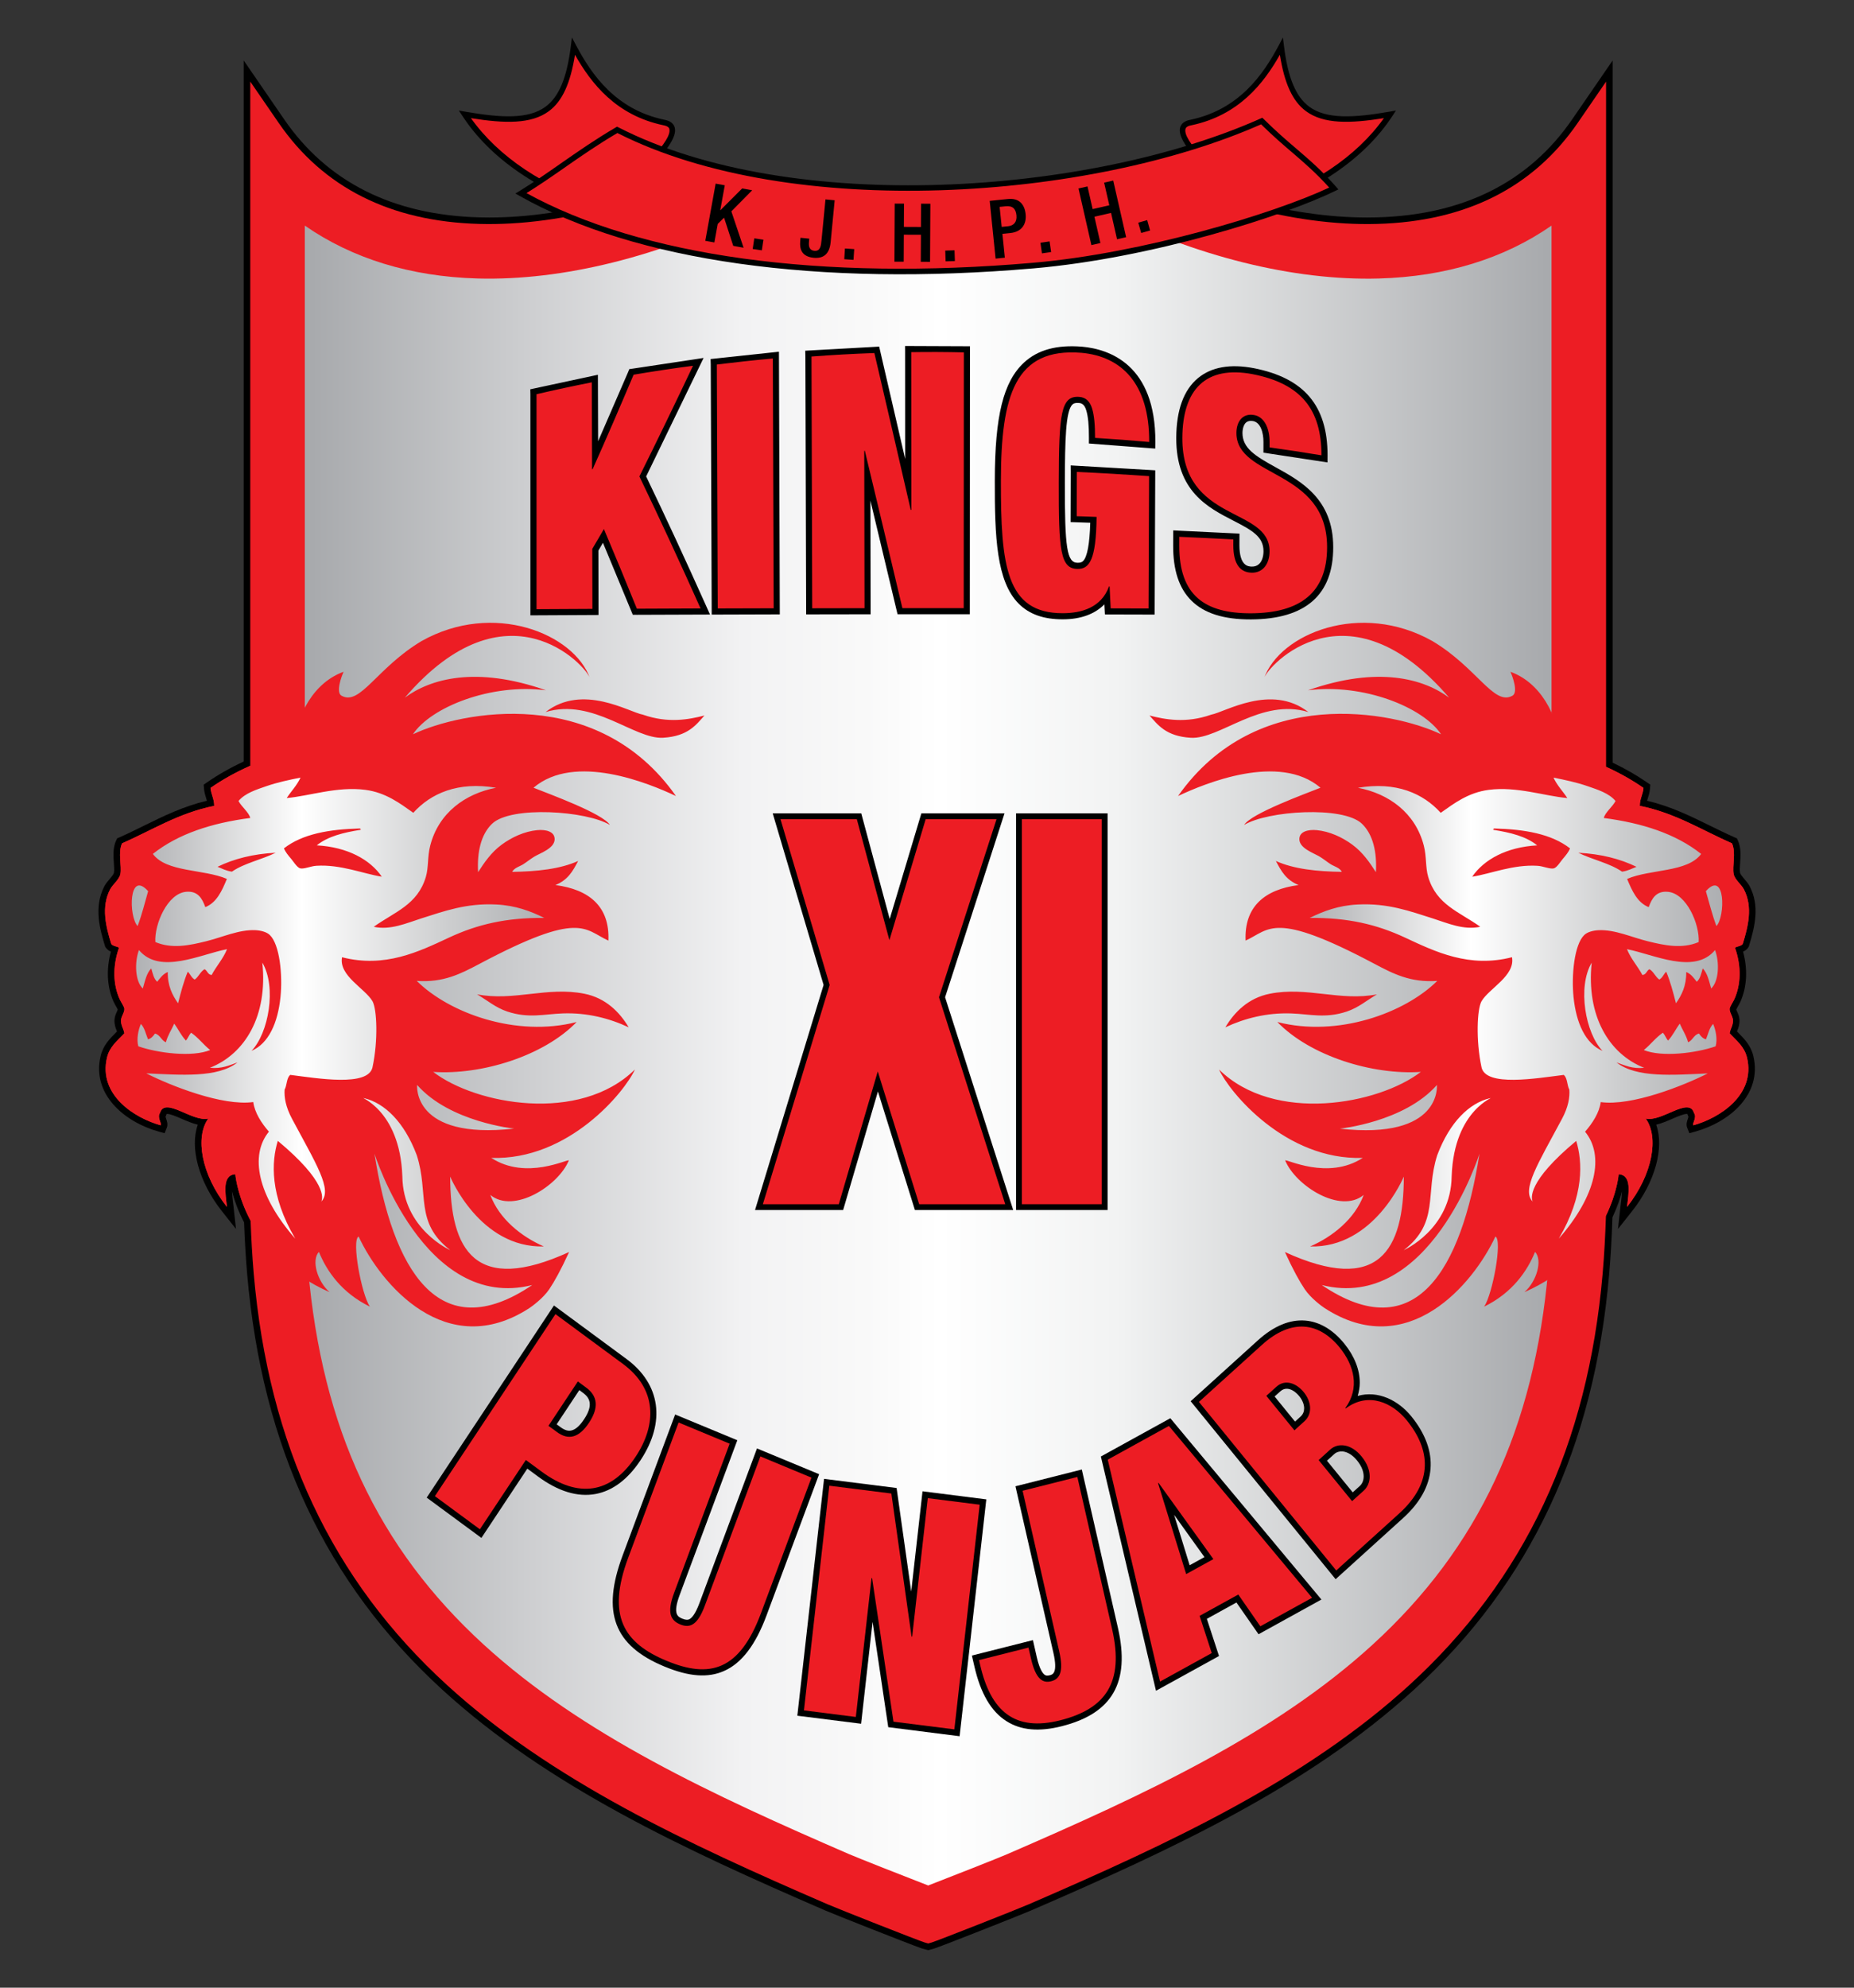 <?xml version="1.0" encoding="utf-8"?>
<!-- Generator: Adobe Illustrator 16.0.3, SVG Export Plug-In . SVG Version: 6.00 Build 0)  -->
<!DOCTYPE svg PUBLIC "-//W3C//DTD SVG 1.1//EN" "http://www.w3.org/Graphics/SVG/1.1/DTD/svg11.dtd">
<svg version="1.1" id="Layer_1" xmlns="http://www.w3.org/2000/svg" xmlns:xlink="http://www.w3.org/1999/xlink" x="0px" y="0px"
	 width="70px" height="75px" viewBox="0 0 70 75" enable-background="new 0 0 70 75" xml:space="preserve">
<rect x="0" y="0" width="70" height="75" fill="#333333" stroke="none"/>
<g>
	<g>
		<defs>
			<rect id="SVGID_1_" x="3.717" y="1.416" width="62.566" height="72.169"/>
		</defs>
		<clipPath id="SVGID_2_">
			<use xlink:href="#SVGID_1_"  overflow="visible"/>
		</clipPath>
		<path clip-path="url(#SVGID_2_)" d="M34.794,73.516c-0.472-0.166-3.284-1.276-3.644-1.433c-5.339-2.311-10.462-4.686-14.444-8.321
			c-4.394-4.016-6.806-9.146-7.374-15.687c-0.051-0.59-0.089-1.229-0.117-1.951c-0.232-0.447-0.372-0.857-0.456-1.172
			c0.005,0.139,0.024,0.291,0.038,0.414c0.007,0.05,0.013,0.1,0.018,0.148l0.095,0.858l-0.536-0.677
			c-0.872-1.103-1.214-2.393-0.906-3.258c-0.203-0.047-0.41-0.136-0.613-0.224c-0.197-0.085-0.42-0.182-0.54-0.182
			c-0.014,0-0.022,0.002-0.025,0.002c0,0.002-0.006,0.012-0.011,0.032l-0.011,0.036l-0.021,0.032
			c0.001,0.011,0.019,0.063,0.03,0.094c0.029,0.085,0.069,0.201,0.02,0.325l-0.082,0.207L6,42.7
			c-1.298-0.36-2.541-1.405-2.202-2.848c0.094-0.406,0.348-0.66,0.572-0.884c0.016-0.016,0.032-0.032,0.048-0.048
			c-0.005-0.013-0.01-0.026-0.015-0.04c-0.039-0.095-0.087-0.214-0.081-0.395c0.006-0.122,0.051-0.222,0.087-0.302
			c0.012-0.029,0.031-0.069,0.037-0.093c-0.015-0.033-0.048-0.091-0.07-0.129c-0.032-0.056-0.064-0.113-0.089-0.166
			c-0.247-0.559-0.281-1.221-0.099-1.888c-0.069-0.03-0.143-0.076-0.196-0.157l-0.019-0.029l-0.011-0.035
			c-0.175-0.578-0.441-1.451-0.019-2.25c0.051-0.096,0.123-0.181,0.193-0.263c0.069-0.08,0.154-0.181,0.166-0.241
			c0.017-0.087,0.007-0.222-0.003-0.365c-0.019-0.271-0.04-0.578,0.084-0.848l0.04-0.085l0.086-0.038
			c0.315-0.139,0.628-0.293,0.93-0.442c0.729-0.359,1.481-0.729,2.373-0.94c-0.009-0.036-0.02-0.072-0.032-0.11
			c-0.031-0.1-0.066-0.213-0.078-0.353L7.69,29.608l0.117-0.082c0.425-0.294,0.893-0.56,1.394-0.791V2.281L10.727,4.5
			c1.626,2.366,4.104,3.612,7.365,3.702c0.128,0.004,0.256,0.005,0.385,0.005c1.457,0,3.025-0.23,4.661-0.685
			C23.19,7.506,23.253,7.5,23.327,7.5c0.364,0,1.063,0.179,2.121,0.451c2.111,0.542,5.646,1.449,9.12,1.449
			c0.155,0,0.311-0.002,0.465-0.006h0.017c0.161,0.004,0.315,0.006,0.47,0.006c3.474-0.001,7.01-0.908,9.122-1.45
			c1.057-0.271,1.755-0.45,2.12-0.45c0.074,0,0.136,0.007,0.189,0.022c1.637,0.455,3.205,0.685,4.661,0.685
			c0.129,0,0.257-0.001,0.384-0.005c3.261-0.09,5.739-1.336,7.366-3.702l1.525-2.218v26.495c0.467,0.222,0.906,0.474,1.305,0.75
			l0.117,0.08l-0.011,0.142c-0.011,0.142-0.047,0.258-0.079,0.359c-0.012,0.037-0.023,0.072-0.032,0.106
			c0.891,0.211,1.641,0.58,2.369,0.938c0.304,0.15,0.618,0.304,0.936,0.444l0.087,0.038l0.039,0.086
			c0.122,0.269,0.101,0.574,0.083,0.844c-0.011,0.144-0.02,0.28-0.003,0.367c0.012,0.062,0.098,0.163,0.167,0.243
			c0.069,0.082,0.141,0.166,0.192,0.261c0.39,0.739,0.204,1.518-0.02,2.252l-0.01,0.033l-0.019,0.029
			c-0.053,0.082-0.127,0.128-0.197,0.159c0.182,0.664,0.149,1.326-0.097,1.885c-0.026,0.055-0.058,0.112-0.09,0.167
			c-0.022,0.039-0.056,0.099-0.071,0.132c0.006,0.019,0.025,0.061,0.038,0.09c0.036,0.081,0.081,0.181,0.086,0.3
			c0.006,0.183-0.042,0.301-0.08,0.396c-0.006,0.014-0.011,0.028-0.016,0.041c0.016,0.017,0.033,0.033,0.049,0.05
			c0.223,0.224,0.476,0.477,0.571,0.884c0.34,1.444-0.903,2.488-2.202,2.847l-0.214,0.059l-0.082-0.206
			c-0.05-0.124-0.01-0.24,0.02-0.324c0.011-0.031,0.029-0.084,0.027-0.102l-0.021-0.031l-0.008-0.03
			c-0.006-0.02-0.012-0.03-0.014-0.033h-0.002c-0.002,0-0.01-0.001-0.021-0.001c-0.12,0-0.343,0.096-0.54,0.181
			c-0.203,0.088-0.41,0.177-0.612,0.224c0.308,0.865-0.035,2.155-0.907,3.258l-0.536,0.678l0.095-0.859
			c0.006-0.048,0.012-0.097,0.018-0.147c0.015-0.123,0.033-0.274,0.039-0.413c-0.072,0.27-0.185,0.607-0.361,0.979
			c-0.027,0.799-0.068,1.5-0.124,2.142c-0.567,6.54-2.98,11.671-7.375,15.687c-3.978,3.633-9.102,6.009-14.443,8.321
			c-0.357,0.156-3.159,1.263-3.641,1.432l-0.247,0.07L34.794,73.516z"/>
		<path clip-path="url(#SVGID_2_)" fill="#ED1D24" d="M65.305,38.989c0.033-0.199,0.132-0.278,0.125-0.497
			c-0.007-0.15-0.136-0.292-0.125-0.43c0.007-0.08,0.13-0.256,0.182-0.37c0.233-0.528,0.275-1.198,0.019-1.934
			c0.09-0.055,0.239-0.058,0.294-0.144c0.193-0.632,0.396-1.385,0.039-2.064c-0.096-0.179-0.344-0.366-0.383-0.571
			c-0.06-0.3,0.097-0.805-0.063-1.157c-1.138-0.499-2.141-1.147-3.481-1.415c-0.001-0.27,0.121-0.427,0.139-0.677
			c-0.437-0.303-0.909-0.567-1.412-0.795V3.079l-1.072,1.56c-1.675,2.435-4.219,3.717-7.563,3.81
			c-1.592,0.046-3.333-0.193-5.118-0.689c-0.729-0.202-6.335,2.011-11.836,1.881h-0.006H35.04
			c-5.502,0.13-11.108-2.083-11.836-1.881c-1.785,0.496-3.526,0.735-5.119,0.689c-3.345-0.093-5.889-1.375-7.562-3.81l-1.074-1.56
			v25.816c-0.536,0.238-1.038,0.514-1.5,0.835c0.021,0.25,0.139,0.407,0.138,0.677c-1.338,0.268-2.343,0.916-3.478,1.415
			c-0.163,0.352-0.005,0.857-0.063,1.157c-0.041,0.205-0.288,0.392-0.384,0.571c-0.358,0.679-0.154,1.432,0.038,2.064
			c0.056,0.086,0.205,0.089,0.294,0.144c-0.256,0.736-0.214,1.406,0.02,1.934c0.051,0.114,0.175,0.29,0.182,0.37
			c0.011,0.138-0.119,0.28-0.126,0.43c-0.007,0.219,0.092,0.298,0.126,0.497c-0.264,0.281-0.56,0.504-0.656,0.919
			c-0.331,1.406,1.034,2.277,2.027,2.552c0.039-0.098-0.141-0.292-0.026-0.465c0.185-0.629,1.23,0.356,1.823,0.212
			c-0.5,0.693-0.271,2.1,0.705,3.334c-0.057-0.517-0.191-1.202,0.316-1.234c0.018,0.198,0.13,0.912,0.576,1.751
			c0.025,0.676,0.062,1.342,0.118,1.995c0.563,6.476,2.949,11.554,7.295,15.525c3.948,3.606,9.052,5.974,14.376,8.277
			c0.385,0.168,3.455,1.379,3.668,1.441l0.122,0.035v0.002l0.004-0.001l0.006,0.001v-0.002l0.122-0.035
			c0.213-0.062,3.284-1.273,3.668-1.441c5.322-2.303,10.426-4.671,14.375-8.277c4.346-3.971,6.733-9.049,7.295-15.525
			c0.062-0.713,0.1-1.441,0.125-2.181c0.367-0.757,0.464-1.381,0.48-1.565c0.508,0.032,0.373,0.718,0.316,1.234
			c0.976-1.234,1.207-2.64,0.705-3.334c0.594,0.144,1.638-0.841,1.823-0.211c0.115,0.173-0.064,0.367-0.026,0.464
			c0.995-0.274,2.358-1.146,2.028-2.551C65.863,39.493,65.567,39.27,65.305,38.989"/>
	</g>
	<g>
		<path fill-rule="evenodd" clip-rule="evenodd" fill="#ED1D24" d="M22.776,7.881c-0.238,0.044,3.737-3.005,2.288-3.258
			c-2.028-0.428-2.941-1.986-3.409-2.864c-0.338,2.694-1.415,3.028-4.109,2.558C18.606,5.945,20.508,7.192,22.776,7.881"/>
		<path fill-rule="evenodd" clip-rule="evenodd" d="M21.552,1.745c-0.152,1.201-0.446,1.904-0.953,2.28
			c-0.65,0.481-1.683,0.423-3.035,0.188l-0.239-0.042l0.134,0.203c1.049,1.611,2.926,2.892,5.287,3.608l0.074,0.022l0.04-0.081
			c0.028-0.043,0.239-0.231,0.442-0.413c1.134-1.016,2.331-2.146,2.172-2.702c-0.044-0.153-0.175-0.251-0.392-0.29
			c-1.836-0.386-2.747-1.704-3.332-2.809l-0.157-0.294L21.552,1.745z M20.725,4.194c0.509-0.377,0.812-1.053,0.984-2.128
			c0.613,1.086,1.552,2.284,3.333,2.659c0.199,0.035,0.222,0.115,0.23,0.14c0.004,0.02,0.007,0.041,0.007,0.064
			c0,0.527-1.472,1.847-2.117,2.424C22.924,7.566,22.8,7.679,22.73,7.754c-2.177-0.675-3.917-1.841-4.949-3.296
			C19.059,4.663,20.059,4.687,20.725,4.194"/>
		<path fill-rule="evenodd" clip-rule="evenodd" fill="#ED1D24" d="M47.254,7.881c0.237,0.044-3.739-3.005-2.287-3.258
			c2.027-0.428,2.941-1.986,3.407-2.864c0.339,2.694,1.416,3.028,4.11,2.558C51.424,5.945,49.522,7.192,47.254,7.881"/>
		<path fill-rule="evenodd" clip-rule="evenodd" d="M48.283,1.709c-0.589,1.105-1.497,2.423-3.338,2.811
			c-0.211,0.037-0.343,0.135-0.387,0.288c-0.159,0.556,1.037,1.686,2.17,2.702c0.203,0.182,0.415,0.37,0.442,0.413l0.044,0.064
			l0.071-0.005c2.36-0.716,4.239-1.998,5.288-3.608l0.132-0.203l-0.239,0.042c-1.35,0.235-2.383,0.293-3.035-0.188
			c-0.506-0.376-0.801-1.079-0.952-2.28l-0.041-0.33L48.283,1.709z M46.87,7.353c-0.645-0.577-2.118-1.897-2.118-2.424
			c0-0.023,0.003-0.044,0.008-0.064c0.007-0.025,0.03-0.105,0.225-0.138c1.786-0.377,2.725-1.575,3.338-2.661
			c0.171,1.075,0.474,1.751,0.984,2.128c0.666,0.493,1.667,0.469,2.944,0.264c-1.032,1.455-2.774,2.621-4.951,3.296
			C47.233,7.679,47.106,7.566,46.87,7.353"/>
	</g>
	<g>
		<defs>
			<path id="SVGID_3_" d="M35.05,8.923L35.05,8.923l-0.006-0.001H35.04v0.001c-2.289,0.058-4.6-0.189-6.569-1.007
				c-3.526,1.762-7.234,2.682-10.443,2.592c-2.525-0.071-4.726-0.751-6.52-1.996v29.701l-0.017,2.642
				c-0.007,0.838-0.016,1.66-0.016,2.465c0,1.591,0.031,3.113,0.157,4.555c0.523,6.02,2.63,10.524,6.632,14.181
				c3.712,3.394,8.648,5.677,13.803,7.909c0.337,0.145,2.082,0.833,2.973,1.177v0.004c0.002,0,0.003-0.001,0.004-0.001
				s0.005,0.001,0.006,0.001v-0.004c0.891-0.344,2.637-1.032,2.971-1.177c5.157-2.232,10.091-4.515,13.804-7.909
				c4.002-3.657,6.109-8.161,6.633-14.181c0.125-1.442,0.156-2.964,0.156-4.555c0-0.805-0.008-1.627-0.016-2.465l-0.018-2.642V8.513
				c-1.793,1.245-3.995,1.925-6.519,1.996c-3.208,0.09-6.917-0.83-10.442-2.592C39.65,8.734,37.338,8.981,35.05,8.923"/>
		</defs>
		<clipPath id="SVGID_4_">
			<use xlink:href="#SVGID_3_"  overflow="visible"/>
		</clipPath>
		
			<linearGradient id="SVGID_5_" gradientUnits="userSpaceOnUse" x1="-79.451" y1="460.647" x2="-78.451" y2="460.647" gradientTransform="matrix(47.14 0 0 -47.14 3756.832 21754.555)">
			<stop  offset="0" style="stop-color:#A7A9AC"/>
			<stop  offset="0.35" style="stop-color:#F2F2F3"/>
			<stop  offset="0.462" style="stop-color:#FAFAFA"/>
			<stop  offset="0.509" style="stop-color:#FFFFFF"/>
			<stop  offset="0.52" style="stop-color:#FEFEFE"/>
			<stop  offset="0.65" style="stop-color:#F2F3F3"/>
			<stop  offset="1" style="stop-color:#A7A9AC"/>
		</linearGradient>
		<rect x="11.475" y="7.917" clip-path="url(#SVGID_4_)" fill="url(#SVGID_5_)" width="47.139" height="63.23"/>
	</g>
	<g>
		<path fill-rule="evenodd" clip-rule="evenodd" fill="#ED1D24" d="M39.007,10.022c-7.714,0.667-14.824-0.171-19.339-2.723
			c1.202-0.734,2.249-1.59,3.634-2.399c6.489,3.319,17.715,2.628,24.336-0.332c1.083,1.072,1.778,1.472,2.725,2.544
			C48.458,8.038,43.447,9.639,39.007,10.022"/>
		<path fill-rule="evenodd" clip-rule="evenodd" d="M47.594,4.472C41.18,7.341,29.906,8.159,23.35,4.806L23.298,4.78l-0.049,0.028
			c-0.767,0.448-1.429,0.91-2.071,1.356c-0.528,0.369-1.028,0.717-1.566,1.045l-0.153,0.093l0.158,0.089
			c4.365,2.467,11.255,3.438,19.4,2.736c4.467-0.385,9.438-1.97,11.391-2.92l0.124-0.06l-0.091-0.105
			c-0.545-0.619-1.014-1.018-1.508-1.442c-0.375-0.32-0.761-0.652-1.22-1.107L47.66,4.442L47.594,4.472z M47.614,4.691
			c0.442,0.434,0.819,0.759,1.182,1.068c0.458,0.393,0.895,0.772,1.39,1.318c-2.093,0.982-7.025,2.481-11.188,2.839
			c-8.007,0.693-14.78-0.244-19.119-2.629c0.483-0.301,0.941-0.615,1.42-0.949c0.624-0.436,1.271-0.884,2.011-1.319
			C29.905,8.357,41.16,7.549,47.614,4.691"/>
		<path d="M28.4,7.179l-0.379-0.068L27.2,7.932l-0.006-0.001l0.171-0.94L27.02,6.929l-0.391,2.157l0.343,0.062l0.127-0.699
			l0.239-0.236l0.347,1.064l0.39,0.071l-0.462-1.373L28.4,7.179z M28.419,9.395l0.345,0.051l0.06-0.401l-0.345-0.052L28.419,9.395z
			 M31.019,9.051c-0.021,0.221-0.042,0.434-0.274,0.413c-0.195-0.023-0.218-0.173-0.2-0.352l0.01-0.107l-0.331-0.033l-0.012,0.141
			c-0.022,0.287,0.056,0.566,0.502,0.613c0.348,0.036,0.602-0.108,0.648-0.589l0.152-1.58l-0.347-0.033L31.019,9.051z M31.876,9.781
			l0.349,0.024L32.252,9.4l-0.35-0.024L31.876,9.781z M34.771,8.564l-0.644-0.003l0.004-0.877l-0.35-0.002L33.77,9.874l0.35,0.001
			l0.005-1.019l0.646,0.002l-0.006,1.02l0.35,0.002l0.012-2.192l-0.352-0.003L34.771,8.564z M35.703,9.861l0.35-0.011l-0.014-0.406
			l-0.35,0.012L35.703,9.861z M38.058,7.509l-0.691,0.07l0.223,2.18l0.349-0.036l-0.092-0.9l0.305-0.031
			c0.409-0.042,0.612-0.319,0.572-0.71C38.687,7.71,38.476,7.466,38.058,7.509 M38.067,8.536L37.82,8.561l-0.078-0.754l0.224-0.024
			c0.277-0.028,0.387,0.105,0.411,0.341C38.405,8.398,38.252,8.516,38.067,8.536 M39.283,9.16l0.057,0.4l0.347-0.05l-0.059-0.402
			L39.283,9.16z M41.688,6.891l0.195,0.856L41.254,7.89L41.06,7.034l-0.34,0.077l0.487,2.138l0.34-0.079l-0.226-0.992l0.628-0.144
			l0.226,0.994l0.343-0.078l-0.487-2.137L41.688,6.891z M43.313,8.306l-0.337,0.096l0.111,0.389l0.336-0.094L43.313,8.306z"/>
	</g>
	<g>
		<defs>
			<polygon id="SVGID_6_" points="11.751,27.083 11.621,28.583 10.982,28.786 9.843,29.291 8.461,29.83 8.416,30.627 7.928,30.696 
				6.544,31.282 5.055,32.005 4.91,32.892 4.305,34.272 4.822,35.38 4.856,36.512 5.042,37.558 4.927,38.774 4.902,40.091 
				5.421,41.201 7.229,41.623 8.402,42.309 9.198,44.425 11.23,47.404 12.333,45.822 13.001,43.048 14.321,43.078 14.785,44.026 
				15.392,45.885 16.242,47.018 17.412,47.501 16.402,46.066 15.701,42.604 14.397,40.813 14.985,37.155 17.463,36.093 
				21.474,34.56 20.413,33.733 17.228,33.498 17.463,31.61 18.996,30.194 19.588,28.662 14.515,28.308 13.925,27.01 13.505,26.798 
				12.815,27.045 12.456,26.557 			"/>
		</defs>
		<clipPath id="SVGID_7_">
			<use xlink:href="#SVGID_6_"  overflow="visible"/>
		</clipPath>
		
			<linearGradient id="SVGID_8_" gradientUnits="userSpaceOnUse" x1="-79.451" y1="460.647" x2="-78.451" y2="460.647" gradientTransform="matrix(17.169 0 0 -17.169 1368.39 7945.815)">
			<stop  offset="0" style="stop-color:#A7A9AC"/>
			<stop  offset="0.124" style="stop-color:#BEBFC1"/>
			<stop  offset="0.383" style="stop-color:#F8F8F8"/>
			<stop  offset="0.412" style="stop-color:#FFFFFF"/>
			<stop  offset="0.734" style="stop-color:#CDCECF"/>
			<stop  offset="1" style="stop-color:#A7A9AC"/>
		</linearGradient>
		<rect x="4.305" y="26.557" clip-path="url(#SVGID_7_)" fill="url(#SVGID_8_)" width="17.169" height="20.945"/>
	</g>
	<g>
		<defs>
			<rect id="SVGID_9_" x="3.717" y="1.416" width="62.566" height="72.169"/>
		</defs>
		<clipPath id="SVGID_10_">
			<use xlink:href="#SVGID_9_"  overflow="visible"/>
		</clipPath>
		<path clip-path="url(#SVGID_10_)" fill-rule="evenodd" clip-rule="evenodd" fill="#ED1D24" d="M24.273,26.966
			c-0.525-0.094-2.27-1.185-3.674-0.098c1.791-0.545,3.346,1.033,4.439,0.969c0.942-0.056,1.248-0.492,1.559-0.839
			C26.02,27.145,25.232,27.304,24.273,26.966 M8.757,32.889c0.474-0.325,1.123-0.451,1.651-0.713
			c-0.85,0.044-1.574,0.228-2.195,0.53C8.386,32.774,8.54,32.862,8.757,32.889 M18.011,37.518c0.392,0.229,0.693,0.499,1.143,0.65
			c0.805,0.269,1.402,0.094,2.098,0.07c0.919-0.032,1.761,0.186,2.485,0.525c-0.342-0.574-0.869-1.107-1.672-1.267
			C20.656,37.215,19.393,37.791,18.011,37.518 M11.961,31.897c0.419-0.341,1.013-0.484,1.644-0.585
			c0.039-0.004,0.006-0.042-0.022-0.051c-1.151,0.028-2.168,0.206-2.864,0.751c0.061,0.14,0.158,0.259,0.28,0.402
			c0.073,0.084,0.216,0.32,0.334,0.351c0.139,0.036,0.403-0.084,0.609-0.097c0.919-0.059,1.769,0.3,2.473,0.412
			C13.977,32.435,13.119,31.962,11.961,31.897 M15.59,27.707c0.682-1.027,2.944-1.927,5.024-1.661
			c-2.657-0.93-4.373-0.428-5.329,0.279c3.85-4.481,6.849-1.211,6.99-0.731c-0.594-1.681-3.643-2.933-6.36-1.404
			c-1.688,1.009-2.314,2.45-3.016,2.063c-0.232-0.119-0.006-0.736,0.074-0.905c-1.078,0.386-1.806,1.56-1.901,2.974
			c-1.172,0.32-2.221,0.782-3.124,1.408c0.021,0.25,0.14,0.407,0.139,0.677c-1.339,0.268-2.343,0.916-3.479,1.415
			c-0.162,0.351-0.004,0.857-0.063,1.157c-0.04,0.205-0.288,0.392-0.383,0.571c-0.358,0.678-0.155,1.432,0.037,2.064
			c0.057,0.086,0.205,0.089,0.295,0.143c-0.256,0.737-0.215,1.407,0.019,1.935c0.052,0.114,0.175,0.29,0.182,0.37
			c0.012,0.138-0.119,0.28-0.126,0.43c-0.007,0.219,0.092,0.298,0.126,0.497c-0.263,0.281-0.559,0.504-0.656,0.919
			c-0.331,1.406,1.034,2.277,2.027,2.552c0.039-0.098-0.14-0.292-0.026-0.465c0.185-0.63,1.23,0.356,1.823,0.211
			c-0.5,0.694-0.271,2.101,0.705,3.335c-0.057-0.517-0.191-1.202,0.316-1.234c0.039,0.415,0.481,3.087,3.559,4.449
			c-0.459-0.402-0.697-1.205-0.402-1.52c0.293,0.725,0.862,1.549,1.924,2.066c-0.316-0.46-0.701-2.514-0.425-2.645
			c0.833,1.791,3.308,4.739,6.449,2.699c0.101-0.067,0.519-0.37,0.75-0.712c0.186-0.278,0.432-0.711,0.748-1.402
			c-3.551,1.621-4.487-0.07-4.49-2.847c0,0,1.114,2.701,3.536,2.636c-0.848-0.368-1.686-1.04-2.021-1.944
			c0.885,0.728,2.573-0.349,2.964-1.299c-0.024-0.077-1.605,0.762-2.927-0.098c2.927,0.098,5.046-2.499,5.422-3.335
			c-2.087,2.049-6.014,1.32-7.616,0.09c1.839,0.124,4.18-0.605,5.417-1.882c-2.283,0.587-4.813-0.337-6.037-1.551
			c1.008,0.07,1.661-0.268,2.378-0.648c3.809-2.02,3.939-1.293,4.858-0.872c0.055-1.281-0.716-1.928-2.001-2.097
			c0.476-0.196,0.652-0.516,0.858-0.908c-0.683,0.307-1.554,0.397-2.491,0.411c0.087-0.159,0.274-0.197,0.417-0.287
			c0.136-0.085,0.264-0.193,0.419-0.288c0.239-0.142,0.764-0.313,0.768-0.655c0.004-0.294-0.329-0.376-0.663-0.344
			c-0.476,0.047-0.951,0.263-1.339,0.549c-0.395,0.29-0.653,0.673-0.888,1.036c-0.043-0.752,0.106-1.424,0.529-1.828
			c0.714-0.683,3.57-0.488,4.446,0.046c-0.263-0.432-2.311-1.175-2.883-1.404c1.559-1.325,4.357-0.169,5.378,0.313
			C22.561,25.827,17.416,26.839,15.59,27.707 M5.593,33.626c-0.128,0.444-0.24,0.907-0.398,1.317
			C4.854,34.581,4.854,32.802,5.593,33.626 M5.246,35.848c0.787,0.944,2.321,0.158,3.326-0.033C8.42,36.187,8.17,36.45,7.991,36.789
			c-0.153-0.015-0.158-0.165-0.267-0.218c-0.161,0.088-0.222,0.29-0.372,0.39c-0.125-0.064-0.164-0.205-0.263-0.296
			c-0.152,0.363-0.261,0.777-0.366,1.192c-0.218-0.312-0.398-0.66-0.389-1.18c-0.178,0.072-0.285,0.223-0.399,0.367
			c-0.132-0.115-0.169-0.317-0.224-0.502c-0.176,0.171-0.237,0.476-0.319,0.757C5.104,37.031,5.07,36.323,5.246,35.848
			 M5.319,38.635c0.141,0.145,0.186,0.382,0.269,0.581c0.125-0.032,0.198-0.122,0.263-0.218c0.202,0.051,0.236,0.257,0.412,0.33
			c0.073-0.271,0.212-0.469,0.316-0.705c0.151,0.21,0.265,0.457,0.442,0.641c0.074-0.091,0.117-0.214,0.194-0.298
			c0.274,0.186,0.464,0.451,0.72,0.655c-0.677,0.276-1.967,0.119-2.713-0.141C5.148,39.209,5.221,38.861,5.319,38.635
			 M20.096,48.487c-3.545,2.397-5.273-0.595-5.958-4.959C14.138,43.528,16.021,49.517,20.096,48.487 M15.749,40.937
			c1.233,1.404,3.665,1.648,3.665,1.648C15.544,43.018,15.749,40.937,15.749,40.937 M17,47.172c0,0-1.784-0.787-1.809-2.785
			c-0.091-2.576-1.714-3.016-1.437-2.949c0.766,0.187,1.508,0.891,1.981,2.148C16.209,45.052,15.636,46.115,17,47.172
			 M16.242,31.913c-0.107,0.423-0.056,0.812-0.164,1.177c-0.313,1.051-1.17,1.312-1.967,1.88c0.629,0.138,1.237-0.138,1.805-0.319
			c0.851-0.268,1.684-0.579,2.824-0.522c0.725,0.036,1.281,0.247,1.812,0.506c-1.44-0.012-2.521,0.242-3.593,0.74
			c-1.15,0.537-2.429,1.159-4.045,0.744c-0.13,0.7,0.867,1.173,1.15,1.66c0.167,0.294,0.219,1.476,0,2.494
			C13.9,41.015,12,40.689,10.958,40.558c-0.146,0.124-0.117,0.381-0.212,0.557c-0.02,0.284,0.039,0.65,0.278,1.097
			c0.913,1.709,1.537,2.679,1.107,3.125c-0.002,0-0.002,0-0.002,0.002c0.061-0.113,0.224-0.74-1.64-2.291
			c-0.241,0.784-0.31,2.044,0.657,3.687c-1.425-1.625-1.725-3.141-0.993-4.035c-0.277-0.316-0.537-0.713-0.591-1.117
			C8.4,41.744,6.451,40.971,5.52,40.5c1.323,0.06,2.695,0.177,3.447-0.413c-0.311,0.11-0.594,0.249-1.043,0.203
			c1.33-0.523,2.19-1.961,1.981-3.967c0.546,0.924,0.236,2.663-0.409,3.328c0.646-0.276,0.994-1.054,1.094-2.03
			c0.085-0.829-0.028-1.979-0.402-2.34c-0.123-0.12-0.347-0.173-0.544-0.183c-0.618-0.029-1.238,0.265-1.862,0.418
			c-0.637,0.158-1.291,0.295-1.916,0.03c-0.042-0.67,0.456-1.836,1.163-1.897c0.441-0.039,0.604,0.25,0.723,0.579
			c0.432-0.173,0.628-0.615,0.814-1.065c-0.868-0.374-2.285-0.243-2.795-0.943c0.958-0.759,2.222-1.166,3.677-1.356
			c-0.047-0.209-0.325-0.416-0.443-0.641c0.253-0.299,0.674-0.428,1.064-0.563c0.399-0.138,0.847-0.233,1.277-0.319
			c-0.137,0.299-0.35,0.51-0.521,0.771c0.855-0.074,1.903-0.447,2.964-0.31c0.778,0.101,1.31,0.51,1.816,0.867
			c0.66-0.733,1.687-1.188,3.125-0.945C17.567,29.946,16.56,30.668,16.242,31.913"/>
	</g>
	<g>
		<defs>
			<polygon id="SVGID_11_" points="57.215,27.045 56.526,26.798 56.107,27.01 55.516,28.308 50.443,28.662 51.034,30.194 
				52.566,31.61 52.804,33.498 49.618,33.733 48.557,34.56 52.566,36.093 55.044,37.155 55.634,40.813 55.715,41.259 54.33,42.604 
				54.32,42.979 53.426,46.25 52.797,47.403 54.225,46.528 55.008,45.13 55.452,42.791 57.03,43.048 58.511,47.741 60.262,45.314 
				60.461,44.377 61.743,43.562 61.799,42.026 62.934,41.688 64.609,41.201 65.129,40.091 65.103,38.774 64.988,37.558 
				65.174,36.512 65.208,35.38 65.726,34.272 65.12,32.892 64.976,32.005 63.486,31.282 62.101,30.696 61.613,30.627 61.571,29.83 
				60.187,29.291 59.048,28.786 58.409,28.583 58.28,27.083 57.573,26.557 			"/>
		</defs>
		<clipPath id="SVGID_12_">
			<use xlink:href="#SVGID_11_"  overflow="visible"/>
		</clipPath>
		
			<linearGradient id="SVGID_13_" gradientUnits="userSpaceOnUse" x1="-79.452" y1="460.647" x2="-78.452" y2="460.647" gradientTransform="matrix(17.169 0 0 -17.169 1412.677 7946.184)">
			<stop  offset="0" style="stop-color:#A7A9AC"/>
			<stop  offset="0.122" style="stop-color:#BEBFC1"/>
			<stop  offset="0.377" style="stop-color:#F8F8F8"/>
			<stop  offset="0.406" style="stop-color:#FFFFFF"/>
			<stop  offset="0.731" style="stop-color:#CDCECF"/>
			<stop  offset="1" style="stop-color:#A7A9AC"/>
		</linearGradient>
		<rect x="48.557" y="26.557" clip-path="url(#SVGID_12_)" fill="url(#SVGID_13_)" width="17.169" height="21.185"/>
	</g>
	<g>
		<polygon fill="#ED1D24" points="38.104,45.547 34.624,45.547 33.144,40.806 31.752,45.547 28.655,45.547 31.21,37.165 
			29.321,30.799 32.434,30.799 33.586,35.075 34.869,30.799 37.776,30.799 35.568,37.629 		"/>
		<polygon fill="none" stroke="#000000" stroke-width="0.219" stroke-miterlimit="10" points="38.104,45.547 34.624,45.547 
			33.144,40.806 31.752,45.547 28.655,45.547 31.21,37.165 29.321,30.799 32.434,30.799 33.586,35.075 34.869,30.799 37.776,30.799 
			35.568,37.629 		"/>
		<rect x="38.472" y="30.799" fill="#ED1D24" width="3.237" height="14.748"/>
		
			<rect x="38.472" y="30.799" fill="none" stroke="#000000" stroke-width="0.219" stroke-miterlimit="10" width="3.237" height="14.748"/>
		<path d="M16.111,56.509l2.065,1.52c0,0,1.511-2.28,1.734-2.614c0.175,0.128,0.404,0.298,0.404,0.298
			c0.761,0.56,1.489,0.782,2.165,0.66c0.648-0.118,1.222-0.548,1.706-1.277c0.955-1.443,0.756-2.87-0.534-3.82l-2.736-2.017
			L16.111,56.509z M21.873,52.452c0.063,0.046,0.131,0.097,0.131,0.097c0.141,0.103,0.264,0.235,0.264,0.442
			c0,0.146-0.06,0.327-0.216,0.562c-0.167,0.254-0.331,0.396-0.493,0.425c-0.12,0.024-0.251-0.02-0.4-0.131
			c0,0-0.072-0.053-0.142-0.104C21.185,53.487,21.696,52.719,21.873,52.452"/>
		<path d="M23.504,58.702c-0.796,2.141-0.324,3.389,1.577,4.178c0.934,0.388,1.652,0.44,2.263,0.167
			c0.66-0.294,1.184-0.979,1.599-2.097l1.984-5.325l-2.346-0.972l-2.176,5.845c-0.159,0.427-0.298,0.564-0.386,0.603
			c-0.044,0.02-0.112,0.033-0.255-0.024c-0.167-0.071-0.377-0.158-0.102-0.896l2.176-5.837l-2.347-0.972L23.504,58.702z"/>
		<path d="M30.104,64.738l2.408,0.303c0,0,0.259-2.295,0.433-3.843c0.237,1.591,0.592,3.973,0.592,3.973l2.694,0.341l1.008-8.937
			l-2.408-0.305c0,0-0.252,2.236-0.427,3.782c-0.224-1.591-0.552-3.906-0.552-3.906l-2.739-0.345L30.104,64.738z"/>
		<path d="M38.34,56.081l1.431,6.278c0.178,0.774-0.029,0.828-0.139,0.853c-0.1,0.026-0.147,0.009-0.18-0.012
			c-0.068-0.042-0.196-0.186-0.308-0.676L39,61.886l-2.305,0.582l0.092,0.399c0.235,1.032,0.635,1.714,1.22,2.081
			c0.543,0.342,1.224,0.403,2.082,0.186c1.913-0.482,2.587-1.66,2.121-3.706l-1.365-5.98L38.34,56.081z"/>
		<path d="M41.565,54.957l2.081,8.839l2.379-1.311c0,0-0.368-1.124-0.459-1.402c0.227-0.125,0.883-0.487,1.117-0.617
			c0.172,0.246,0.835,1.198,0.835,1.198l2.373-1.31l-5.704-6.841L41.565,54.957z M44.33,57.158c0.535,0.743,0.988,1.374,1.146,1.595
			c-0.193,0.105-0.358,0.196-0.559,0.307C44.833,58.788,44.603,58.042,44.33,57.158"/>
		<path d="M47.492,50.575l-2.537,2.297l5.473,6.715l2.546-2.305c1.277-1.154,1.386-2.52,0.308-3.845
			c-0.487-0.595-1.249-0.985-2.021-0.765c0.047-0.16,0.079-0.326,0.079-0.494c0-0.491-0.196-1.002-0.586-1.482
			c-0.429-0.527-0.939-0.825-1.475-0.868C48.692,49.783,48.09,50.035,47.492,50.575 M48.341,52.498
			c0.081-0.073,0.169-0.104,0.265-0.097c0.151,0.011,0.313,0.115,0.449,0.28c0.109,0.134,0.185,0.302,0.185,0.459
			c0,0.115-0.04,0.224-0.137,0.312c0,0-0.105,0.093-0.207,0.188c-0.184-0.229-0.593-0.73-0.771-0.947
			C48.231,52.597,48.341,52.498,48.341,52.498 M50.375,54.867c0.083-0.075,0.191-0.11,0.312-0.102
			c0.187,0.016,0.381,0.136,0.548,0.339c0.181,0.222,0.252,0.431,0.252,0.605c0,0.155-0.058,0.282-0.148,0.362
			c0,0-0.139,0.126-0.265,0.24c-0.202-0.247-0.782-0.958-0.974-1.195C50.229,54.999,50.375,54.867,50.375,54.867"/>
		<path fill="#ED1D24" d="M20.972,49.585l2.548,1.879c1.296,0.954,1.276,2.299,0.479,3.501c-0.931,1.405-2.174,1.579-3.552,0.561
			l-0.593-0.437l-1.735,2.615l-1.699-1.251L20.972,49.585z M20.708,53.8l0.32,0.234c0.428,0.317,0.83,0.226,1.211-0.351
			c0.377-0.568,0.327-1.004-0.102-1.321l-0.319-0.237L20.708,53.8z"/>
		<path fill="#ED1D24" d="M27.549,54.474l-2.096,5.625c-0.281,0.753-0.136,1.042,0.227,1.193c0.362,0.149,0.653,0.043,0.934-0.712
			l2.096-5.626l1.928,0.801l-1.905,5.112c-0.814,2.185-1.948,2.471-3.565,1.799c-1.619-0.67-2.265-1.696-1.453-3.88l1.906-5.112
			L27.549,54.474z"/>
		<polygon fill="#ED1D24" points="31.311,56.059 33.654,56.354 34.417,61.75 34.44,61.753 35.03,56.529 36.989,56.776 
			36.033,65.253 33.734,64.963 32.928,59.55 32.905,59.546 32.313,64.785 30.354,64.537 		"/>
		<path fill="#ED1D24" d="M40.677,55.729l1.314,5.752c0.458,2.015-0.257,3-1.957,3.429c-1.733,0.438-2.631-0.35-3.029-2.096
			l-0.039-0.175l1.866-0.471l0.094,0.409c0.181,0.796,0.45,0.939,0.76,0.861c0.312-0.078,0.488-0.335,0.306-1.129L38.61,56.25
			L40.677,55.729z"/>
		<path fill="#ED1D24" d="M41.824,55.076l2.309-1.272l5.407,6.483l-1.955,1.077l-0.832-1.198l-1.46,0.804l0.458,1.404l-1.953,1.076
			L41.824,55.076z M43.743,55.953l-0.019,0.012l1.061,3.429l1.028-0.565L43.743,55.953z"/>
		<path fill="#ED1D24" d="M45.267,52.897l2.375-2.148c1.122-1.017,2.162-0.858,2.939,0.096c0.551,0.676,0.766,1.534,0.214,2.281
			l0.015,0.017c0.859-0.638,1.762-0.215,2.3,0.444c0.899,1.104,1.024,2.338-0.285,3.523l-2.374,2.148L45.267,52.897z M48.872,53.97
			l0.379-0.343c0.321-0.291,0.253-0.755-0.024-1.094c-0.29-0.357-0.715-0.499-1.035-0.207l-0.38,0.342L48.872,53.97z M51.05,56.642
			l0.44-0.397c0.286-0.261,0.339-0.772-0.082-1.289c-0.399-0.49-0.896-0.521-1.183-0.262l-0.438,0.398L51.05,56.642z"/>
		<path d="M34.174,13.287c0,0,0.002,3.547,0.002,4.031c-0.404-1.751-0.982-4.24-0.982-4.24l-0.189,0.011l-2.602,0.144l0.005,0.219
			l0.029,9.73l2.435-0.004c0,0-0.008-4.278-0.008-4.287c0.418,1.75,1.024,4.286,1.024,4.286h2.729l0.006-10.112l-2.451-0.01
			L34.174,13.287z M38.665,13.678c-0.782,0.723-1.102,2.011-1.105,4.453c-0.004,2.12,0.06,3.808,0.905,4.65
			c0.395,0.396,0.937,0.588,1.655,0.588c0.696,0,1.22-0.203,1.577-0.565c0.003,0.051,0.02,0.381,0.02,0.381l1.878,0.005l0.023-5.444
			l-3.193-0.185l0.002,0.245L40.422,19.7c0,0,0.521,0.019,0.742,0.025c-0.023,0.791-0.112,1.288-0.272,1.446
			c-0.038,0.034-0.087,0.066-0.207,0.064c-0.401-0.004-0.486-0.545-0.48-3.044c0.005-1.563,0.027-2.687,0.288-2.929
			c0.036-0.034,0.093-0.068,0.237-0.057c0.102,0.006,0.214,0.045,0.283,0.279c0.07,0.224,0.103,0.573,0.101,1.037l-0.001,0.214
			l2.505,0.191l0.004-0.248c0.01-2.912-1.73-3.504-2.77-3.597C39.899,13.004,39.185,13.2,38.665,13.678 M26.829,13.548l0.006,0.208
			l0.036,9.434l2.571-0.008l-0.032-9.911L26.829,13.548z M26.135,13.572l-2.376,0.357l-0.048,0.119c0,0-0.685,1.577-1.129,2.602
			c-0.003-0.971-0.008-2.509-0.008-2.509l-2.552,0.548l0.004,0.186v8.343l2.572-0.013c0,0-0.005-2.311-0.005-2.43
			c0.022-0.041,0.086-0.148,0.172-0.295c0.261,0.628,1.127,2.717,1.127,2.717l0.155,0.001l2.76-0.01l-0.145-0.324
			c-0.787-1.757-1.549-3.398-2.266-4.887c0.095-0.193,2.169-4.471,2.169-4.471L26.135,13.572z M45.235,14.264
			c-0.543,0.448-0.82,1.209-0.824,2.261c-0.007,2.01,1.195,2.628,2.161,3.123c0.724,0.371,1.134,0.609,1.133,1.155
			c-0.002,0.203-0.06,0.376-0.163,0.474c-0.072,0.071-0.167,0.105-0.282,0.102c-0.128-0.004-0.466-0.016-0.464-0.815
			c0-0.001,0.002-0.43,0.002-0.43l-0.219-0.01l-2.284-0.111v0.24l-0.001,0.32c-0.004,0.938,0.22,1.621,0.684,2.085
			c0.484,0.484,1.223,0.718,2.259,0.714c2.06-0.011,3.103-0.929,3.1-2.726c0.001-1.815-1.207-2.482-2.177-3.017
			c-0.773-0.426-1.249-0.719-1.249-1.294c0.002-0.175,0.054-0.325,0.139-0.396c0.062-0.053,0.144-0.069,0.253-0.053
			c0.298,0.048,0.402,0.456,0.4,0.791l-0.001,0.403l0.202,0.031l2.217,0.337l0.002-0.268c0-1.869-0.882-2.913-2.779-3.287
			C46.449,13.722,45.741,13.848,45.235,14.264"/>
	</g>
	<g>
		<defs>
			<rect id="SVGID_14_" x="3.717" y="1.416" width="62.566" height="72.169"/>
		</defs>
		<clipPath id="SVGID_15_">
			<use xlink:href="#SVGID_14_"  overflow="visible"/>
		</clipPath>
		<path clip-path="url(#SVGID_15_)" fill="#ED1D24" d="M26.166,13.801c-0.75,0.098-1.497,0.211-2.243,0.337
			c-0.514,1.217-1.03,2.409-1.548,3.566c-0.007,0.001-0.013,0.001-0.021,0.002c-0.004-1.092-0.007-2.186-0.01-3.28
			c-0.698,0.138-1.393,0.287-2.087,0.449v8.111c0.704-0.003,1.407-0.007,2.11-0.011c-0.001-0.755-0.004-1.509-0.005-2.264
			c0.145-0.247,0.294-0.496,0.439-0.749c0.413,0.976,0.83,1.978,1.245,3.006c0.801-0.005,1.603-0.007,2.405-0.01
			c-0.771-1.722-1.542-3.39-2.31-4.981C24.815,16.622,25.491,15.225,26.166,13.801 M27.065,13.754
			c0.011,3.068,0.023,6.136,0.035,9.204c0.704-0.003,1.407-0.004,2.111-0.006c-0.011-3.142-0.02-6.283-0.032-9.425
			C28.475,13.59,27.77,13.667,27.065,13.754 M34.405,13.288c0,1.984,0.002,3.969,0.004,5.952h-0.023
			c-0.456-1.981-0.914-3.957-1.373-5.919c-0.792,0.028-1.584,0.072-2.374,0.132c0.009,3.166,0.018,6.332,0.027,9.499
			c0.659-0.003,1.316-0.004,1.975-0.004c-0.004-1.978-0.006-3.959-0.01-5.937c0.007,0,0.015,0,0.022-0.001
			c0.475,1.969,0.947,3.95,1.418,5.938c0.771,0,1.542,0,2.315,0c0.002-3.219,0.005-6.436,0.005-9.652
			C35.73,13.281,35.067,13.277,34.405,13.288 M40.747,14.975c0.251,0.017,0.409,0.176,0.488,0.445
			c0.078,0.256,0.111,0.627,0.11,1.103c0.682,0.042,1.365,0.094,2.044,0.154c0.01-2.214-1.053-3.229-2.557-3.365
			c-2.508-0.203-3.037,1.608-3.042,4.82c-0.004,3.184,0.186,5.008,2.33,5.006c0.716,0,1.465-0.214,1.751-1.009
			c0.008,0,0.016,0,0.023,0c0.013,0.275,0.028,0.552,0.041,0.826c0.478,0.001,0.955,0.002,1.43,0.004
			c0.008-1.664,0.014-3.33,0.02-4.994c-0.908-0.063-1.817-0.117-2.727-0.158c-0.001,0.557-0.003,1.113-0.005,1.671
			c0.251,0.008,0.5,0.016,0.75,0.026c-0.017,1.644-0.28,1.97-0.722,1.963c-0.647-0.008-0.712-0.703-0.706-3.275
			C39.981,15.618,40.053,14.924,40.747,14.975 M46.682,16.335c0.001-0.396,0.207-0.748,0.658-0.676
			c0.405,0.064,0.597,0.517,0.594,1.019v0.203c0.655,0.092,1.308,0.191,1.96,0.299c-0.001-1.731-0.77-2.702-2.594-3.061
			c-1.772-0.337-2.651,0.568-2.659,2.407c-0.009,3.224,3.299,2.579,3.293,4.278c-0.001,0.467-0.25,0.818-0.68,0.805
			c-0.409-0.012-0.691-0.293-0.689-1.046c0-0.07,0-0.14,0.001-0.21c-0.68-0.036-1.36-0.069-2.04-0.098
			c0,0.107-0.001,0.213-0.001,0.319c-0.008,1.896,0.965,2.573,2.712,2.567c1.861-0.011,2.87-0.783,2.869-2.495
			C50.109,17.688,46.679,18.05,46.682,16.335"/>
		<path clip-path="url(#SVGID_15_)" fill-rule="evenodd" clip-rule="evenodd" fill="#ED1D24" d="M43.401,26.998
			c0.312,0.348,0.618,0.784,1.56,0.84c1.093,0.064,2.649-1.514,4.439-0.97c-1.404-1.086-3.147,0.004-3.673,0.099
			C44.767,27.304,43.981,27.146,43.401,26.998 M61.788,32.707c-0.622-0.302-1.347-0.486-2.196-0.53
			c0.529,0.262,1.178,0.388,1.651,0.713C61.46,32.862,61.612,32.774,61.788,32.707 M47.937,37.497
			c-0.804,0.16-1.332,0.693-1.673,1.267c0.723-0.34,1.567-0.557,2.486-0.525c0.696,0.024,1.292,0.199,2.097-0.07
			c0.45-0.151,0.751-0.421,1.143-0.65C50.607,37.791,49.346,37.215,47.937,37.497 M55.585,33.081
			c0.704-0.112,1.554-0.471,2.472-0.412c0.206,0.013,0.47,0.133,0.609,0.097c0.119-0.031,0.261-0.267,0.334-0.351
			c0.122-0.143,0.22-0.262,0.28-0.402c-0.697-0.545-1.713-0.724-2.864-0.752c-0.028,0.009-0.061,0.047-0.021,0.052
			c0.629,0.101,1.224,0.243,1.643,0.585C56.88,31.962,56.024,32.436,55.585,33.081 M44.479,30.036
			c1.021-0.482,3.82-1.638,5.378-0.313c-0.574,0.229-2.619,0.972-2.883,1.404c0.876-0.534,3.733-0.729,4.447-0.046
			c0.422,0.404,0.571,1.076,0.528,1.827c-0.234-0.362-0.493-0.745-0.888-1.035c-0.388-0.286-0.863-0.502-1.34-0.549
			c-0.332-0.032-0.666,0.05-0.662,0.344c0.005,0.342,0.53,0.513,0.767,0.655c0.156,0.094,0.284,0.203,0.419,0.288
			c0.145,0.089,0.332,0.127,0.418,0.286c-0.937-0.013-1.81-0.103-2.49-0.41c0.206,0.392,0.382,0.712,0.856,0.908
			c-1.284,0.169-2.054,0.816-2,2.096c0.919-0.42,1.049-1.147,4.857,0.872c0.718,0.381,1.372,0.719,2.379,0.649
			c-1.224,1.214-3.755,2.137-6.037,1.551c1.237,1.277,3.578,2.006,5.418,1.882c-1.604,1.23-5.529,1.959-7.618-0.088
			c0.377,0.834,2.497,3.431,5.424,3.333c-1.323,0.86-2.904,0.021-2.927,0.098c0.39,0.95,2.08,2.028,2.963,1.3
			c-0.334,0.903-1.173,1.575-2.022,1.944c2.424,0.064,3.537-2.637,3.537-2.637c-0.003,2.777-0.938,4.468-4.489,2.848
			c0.316,0.69,0.561,1.124,0.748,1.401c0.23,0.342,0.646,0.645,0.749,0.712c3.141,2.04,5.617-0.908,6.45-2.699
			c0.275,0.132-0.11,2.186-0.425,2.645c1.061-0.517,1.629-1.341,1.922-2.066c0.295,0.315,0.058,1.118-0.401,1.52
			c3.078-1.362,3.521-4.034,3.558-4.449c0.508,0.032,0.374,0.718,0.316,1.234c0.976-1.234,1.207-2.64,0.706-3.335
			c0.593,0.145,1.637-0.841,1.822-0.21c0.116,0.173-0.064,0.367-0.025,0.464c0.994-0.274,2.358-1.147,2.027-2.551
			c-0.098-0.417-0.393-0.639-0.656-0.92c0.033-0.2,0.132-0.278,0.125-0.497c-0.007-0.151-0.136-0.292-0.125-0.431
			c0.008-0.079,0.131-0.255,0.182-0.369c0.233-0.528,0.276-1.199,0.019-1.935c0.09-0.054,0.239-0.057,0.295-0.143
			c0.192-0.632,0.396-1.386,0.038-2.064c-0.096-0.18-0.344-0.366-0.383-0.572c-0.06-0.3,0.097-0.805-0.063-1.156
			c-1.138-0.499-2.141-1.148-3.48-1.416c-0.002-0.269,0.12-0.426,0.139-0.676c-0.904-0.626-1.952-1.088-3.124-1.408
			c-0.095-1.415-0.823-2.588-1.9-2.974c0.079,0.169,0.306,0.785,0.072,0.905c-0.7,0.387-1.327-1.054-3.015-2.063
			c-2.716-1.529-5.766-0.277-6.359,1.404c0.14-0.48,3.139-3.75,6.989,0.731c-0.955-0.708-2.673-1.209-5.329-0.279
			c2.081-0.267,4.342,0.634,5.024,1.661C52.585,26.839,47.439,25.827,44.479,30.036 M64.806,34.943
			c-0.157-0.411-0.269-0.873-0.399-1.317C65.146,32.802,65.146,34.581,64.806,34.943 M64.608,37.299
			c-0.082-0.281-0.143-0.586-0.32-0.758c-0.054,0.185-0.091,0.388-0.225,0.503c-0.112-0.144-0.219-0.296-0.397-0.367
			c0.007,0.52-0.17,0.868-0.388,1.18c-0.106-0.415-0.215-0.829-0.368-1.192c-0.098,0.09-0.137,0.231-0.261,0.296
			c-0.15-0.1-0.212-0.302-0.373-0.39c-0.109,0.053-0.112,0.203-0.266,0.218c-0.181-0.339-0.43-0.602-0.582-0.974
			c1.005,0.191,2.54,0.977,3.326,0.033C64.931,36.323,64.896,37.031,64.608,37.299 M64.776,39.48
			c-0.744,0.26-2.034,0.417-2.712,0.141c0.257-0.205,0.446-0.469,0.721-0.655c0.076,0.084,0.119,0.207,0.192,0.298
			c0.179-0.185,0.291-0.431,0.443-0.641c0.102,0.236,0.243,0.434,0.316,0.704c0.176-0.072,0.209-0.278,0.411-0.33
			c0.066,0.097,0.139,0.187,0.264,0.219c0.083-0.199,0.128-0.436,0.27-0.581C64.779,38.861,64.852,39.208,64.776,39.48
			 M55.86,43.528c-0.683,4.364-2.411,7.357-5.956,4.959C53.979,49.518,55.86,43.528,55.86,43.528 M50.586,42.587
			c0,0,2.433-0.245,3.666-1.648C54.252,40.939,54.456,43.019,50.586,42.587 M54.265,43.586c0.474-1.257,1.215-1.961,1.981-2.146
			c0.277-0.068-1.348,0.371-1.437,2.946C54.784,46.385,53,47.172,53,47.172C54.365,46.116,53.792,45.053,54.265,43.586
			 M51.271,29.725c1.438-0.244,2.465,0.212,3.125,0.945c0.506-0.357,1.039-0.766,1.816-0.867c1.06-0.138,2.11,0.236,2.964,0.309
			c-0.17-0.26-0.384-0.471-0.521-0.77c0.431,0.086,0.877,0.18,1.277,0.319c0.39,0.135,0.812,0.263,1.065,0.563
			c-0.118,0.225-0.396,0.432-0.443,0.641c1.453,0.189,2.718,0.597,3.676,1.356c-0.511,0.7-1.929,0.568-2.796,0.943
			c0.187,0.45,0.383,0.892,0.815,1.065c0.119-0.329,0.282-0.618,0.723-0.579c0.707,0.061,1.205,1.227,1.163,1.897
			c-0.625,0.265-1.28,0.127-1.917-0.03c-0.623-0.153-1.242-0.447-1.862-0.418c-0.195,0.009-0.42,0.063-0.542,0.183
			c-0.374,0.361-0.487,1.511-0.403,2.34c0.1,0.976,0.446,1.754,1.094,2.03c-0.644-0.665-0.955-2.404-0.409-3.328
			c-0.208,2.005,0.651,3.444,1.982,3.967c-0.45,0.047-0.733-0.094-1.043-0.203c0.75,0.59,2.123,0.474,3.446,0.414
			c-0.931,0.47-2.881,1.243-4.043,1.083c-0.054,0.403-0.314,0.8-0.591,1.117c0.733,0.893,0.433,2.41-0.993,4.034
			c0.967-1.642,0.898-2.903,0.658-3.687c-1.865,1.552-1.702,2.178-1.641,2.292c0-0.002,0-0.003-0.002-0.003
			c-0.43-0.445,0.194-1.417,1.108-3.125c0.239-0.447,0.296-0.812,0.276-1.096c-0.094-0.177-0.065-0.434-0.211-0.558
			C58,40.689,56.1,41.016,55.937,40.273c-0.219-1.018-0.168-2.2,0-2.494c0.285-0.487,1.279-0.96,1.15-1.661
			c-1.616,0.416-2.894-0.206-4.044-0.743c-1.073-0.498-2.155-0.752-3.594-0.74c0.531-0.259,1.088-0.47,1.812-0.506
			c1.141-0.058,1.974,0.254,2.824,0.522c0.569,0.181,1.175,0.456,1.805,0.318c-0.797-0.567-1.654-0.828-1.966-1.879
			c-0.108-0.365-0.058-0.754-0.165-1.177C53.441,30.668,52.432,29.946,51.271,29.725"/>
	</g>
</g>
</svg>
